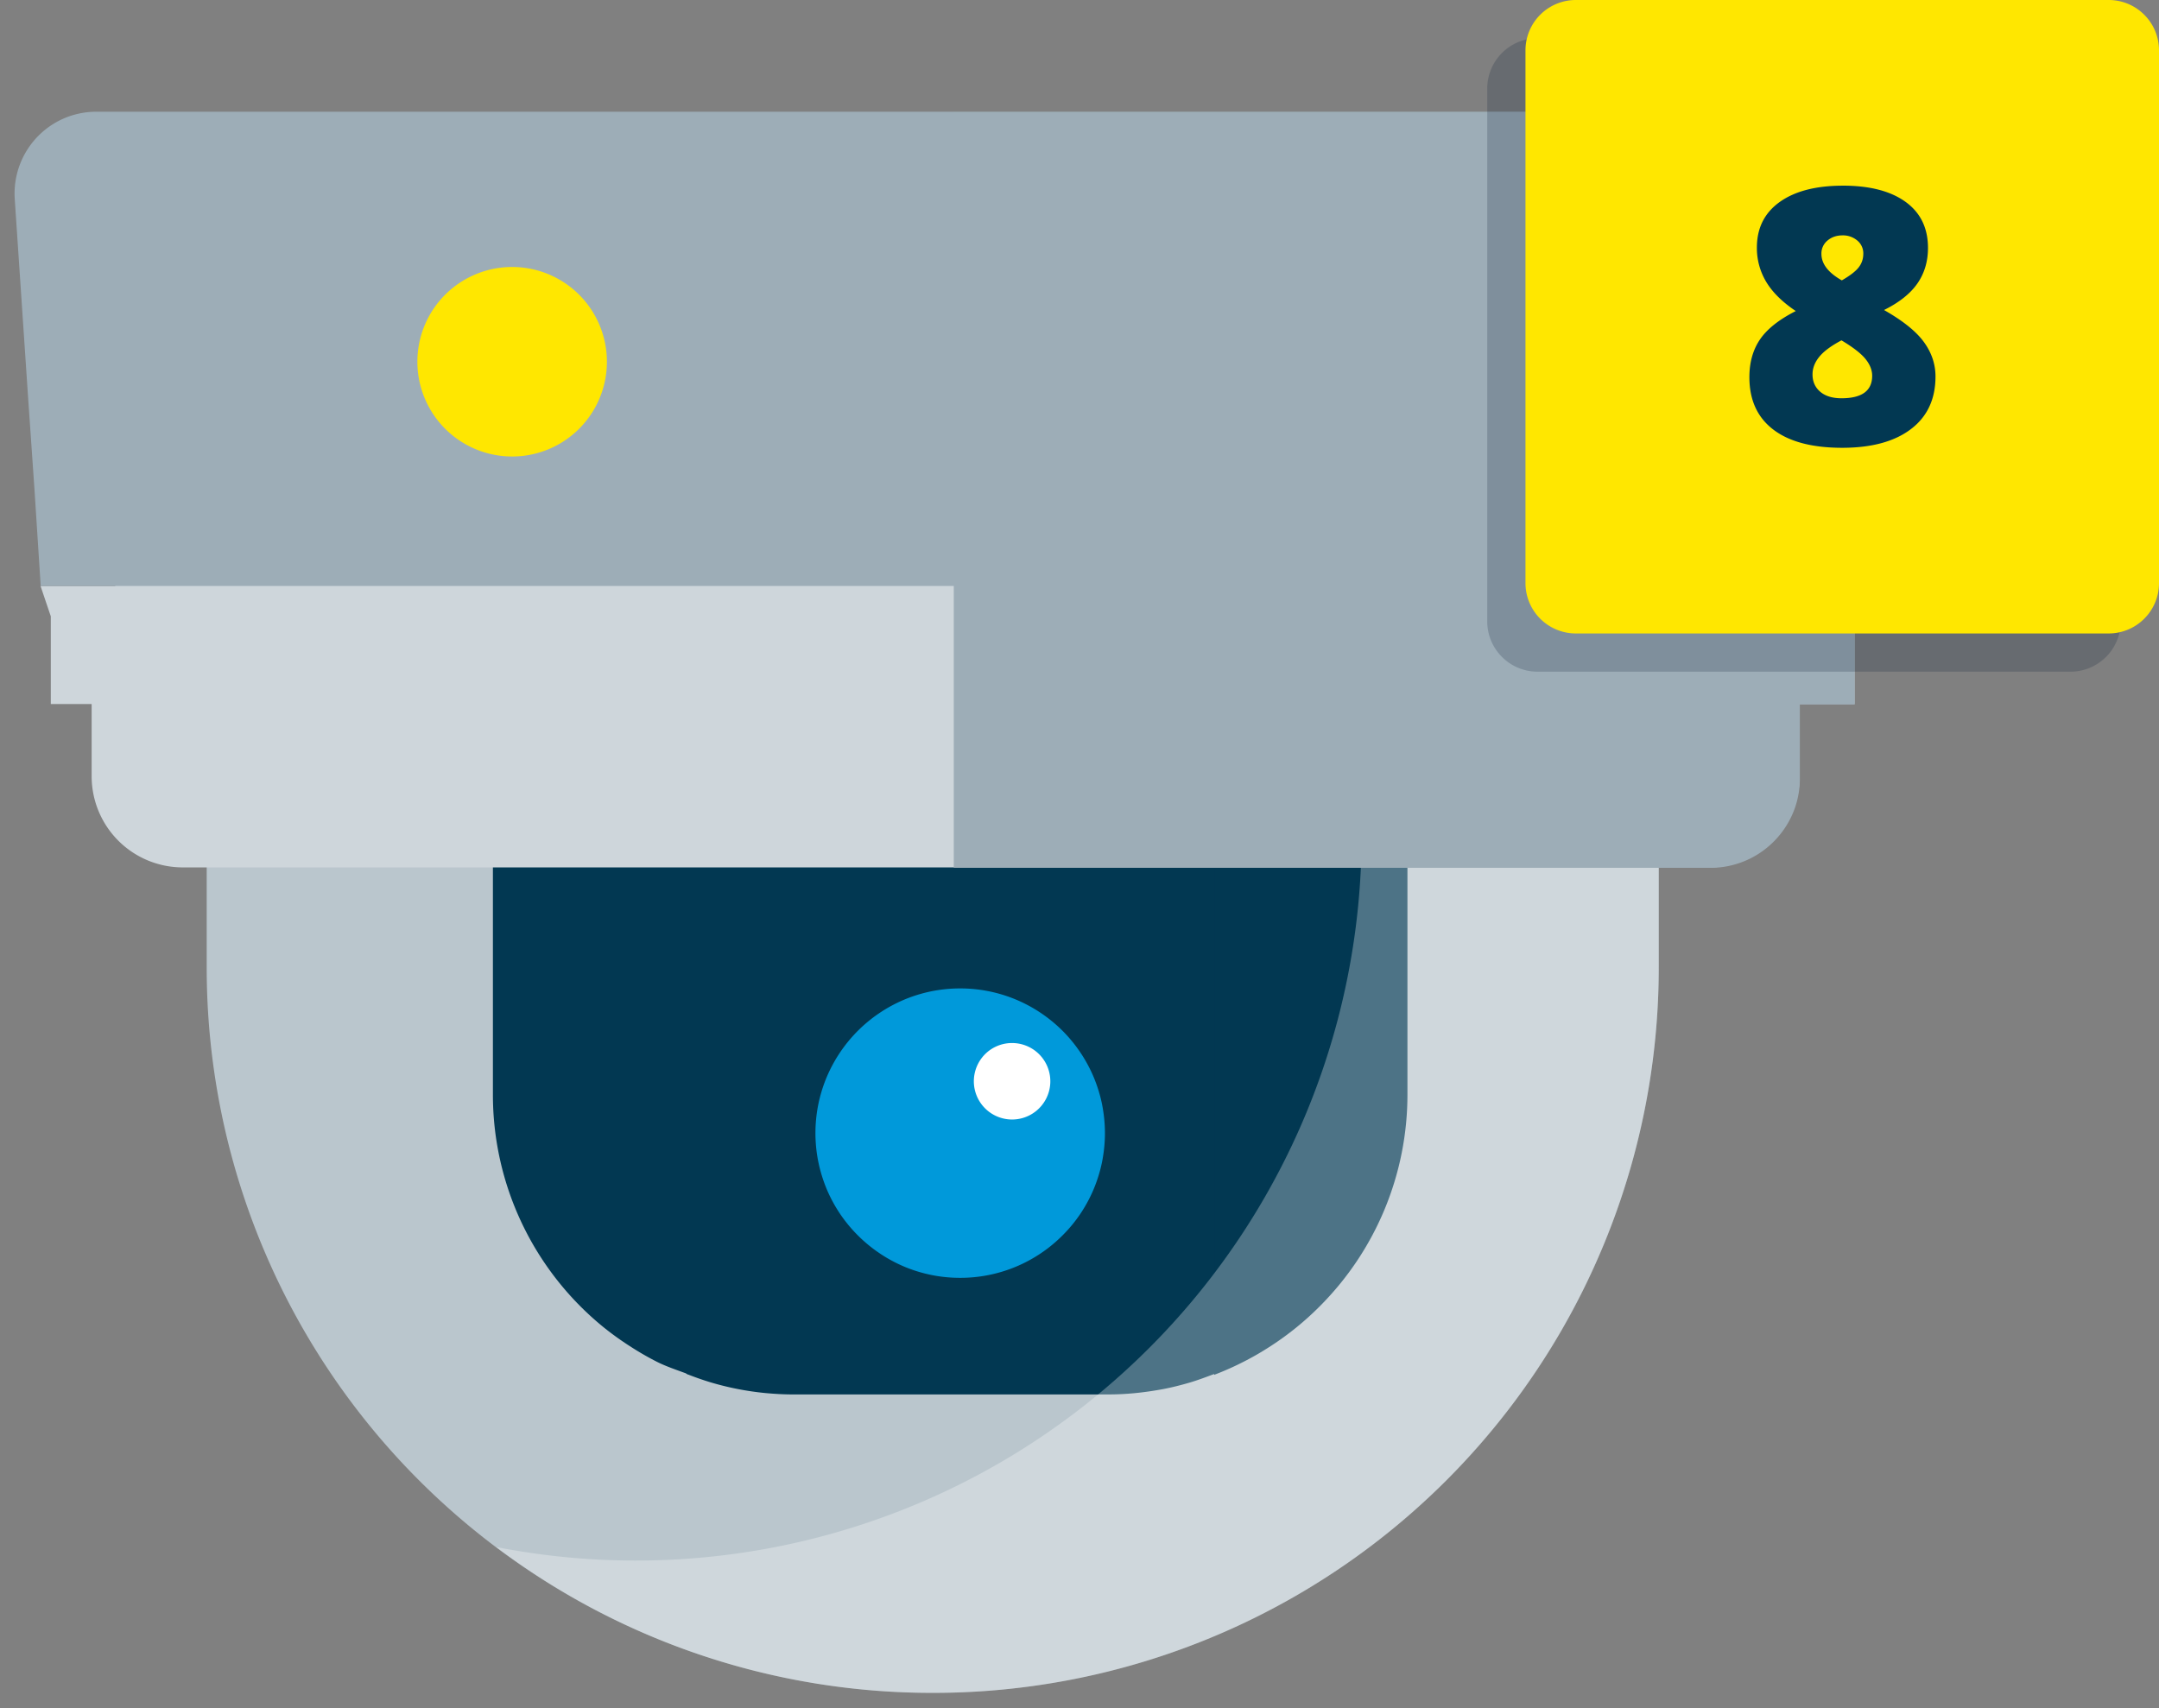 <svg width="115" height="91" xmlns="http://www.w3.org/2000/svg">
  <rect width="100%" height="100%" fill="#808080" stroke="none"/>
  <g fill="none" fill-rule="evenodd">
    <path d="M49.682 90.182A38.633 38.633 0 0 1 11.01 51.508V41.065h77.344v10.443a38.642 38.642 0 0 1-38.67 38.674z" fill="#BAC6CD" fill-rule="nonzero"/>
    <path d="M64.673 42.746V73.24c.53-.202 1.048-.432 1.553-.69.5-.253.985-.534 1.455-.84a15.71 15.71 0 0 0 2.603-2.109 15.945 15.945 0 0 0 4.684-11.305V42.746H64.673zM26.255 42.746v15.55a15.96 15.96 0 0 0 5.917 12.427c.44.353.898.682 1.373.986.47.306.955.587 1.455.84.505.258 1.216.488 1.745.69V42.746h-10.49z" fill="#023852" fill-rule="nonzero"/>
    <path d="M50.622 41.12H36.559v32.065c.442.178.892.335 1.35.472a15.423 15.423 0 0 0 2.857.553c.497.046.983.074 1.486.074H59.01c.5 0 .998-.025 1.486-.074.489-.049.969-.12 1.455-.21.486-.093.942-.209 1.402-.343.46-.135.908-.306 1.35-.472V41.12h-14.08z" fill="#023852" fill-rule="nonzero"/>
    <path d="M72.527 41.065v3.395a38.647 38.647 0 0 1-38.676 38.673 38.214 38.214 0 0 1-5.6-.41 41.44 41.44 0 0 1-1.815-.308 38.458 38.458 0 0 0 16.84 7.238c2.115.353 4.256.53 6.4.529a38.633 38.633 0 0 0 38.677-38.674V41.065H72.527z" fill="#FFF" fill-rule="nonzero" opacity=".3"/>
    <path d="M91.012 46.208H9.726a4.855 4.855 0 0 1-4.844-4.844v-6.909a4.855 4.855 0 0 1 4.844-4.838h81.286a4.838 4.838 0 0 1 3.421 1.423 4.822 4.822 0 0 1 1.423 3.421v6.91c0 .645-.13 1.284-.382 1.878a4.881 4.881 0 0 1-2.58 2.58 4.783 4.783 0 0 1-1.882.379z" fill="#CED6DB" fill-rule="nonzero"/>
    <path fill="#CED6DB" fill-rule="nonzero" d="M87 31.217H2.159l.274.81.273.805H98.78l.241-.401.239-.405.238-.404.242-.405h-6.371zM2.706 32.832H98.78V37.504H2.706v-3.503z"/>
    <path d="M5.138 5.952h91.637c.609 0 1.211.126 1.768.372a4.364 4.364 0 0 1 2.584 4.283l-.352 5.152-.347 5.152-.343 5.154-.346 5.152H2.168l-.332-5.152-.357-5.154-.347-5.152-.346-5.152a4.364 4.364 0 0 1 2.58-4.283 4.364 4.364 0 0 1 1.772-.372z" fill="#9DADB7" fill-rule="nonzero"/>
    <path d="M32.327 19.258a5.047 5.047 0 1 0-10.095.025 5.047 5.047 0 0 0 10.095-.025z" fill="#FFE700" fill-rule="nonzero"/>
    <path d="M14.383 18.327a1.411 1.411 0 1 0 0 0z" fill="#0099DA" fill-rule="nonzero"/>
    <path d="M96.783 5.978h-45.98v40.253h40.316a4.748 4.748 0 0 0 3.354-1.393c.434-.433.78-.946 1.022-1.51.248-.583.375-1.21.375-1.844v-3.957h2.923v-4.654l.239-.405.241-.404.239-.401.241-.405.344-5.155.358-5.158.346-5.152.343-5.154a4.314 4.314 0 0 0-.253-1.79 4.364 4.364 0 0 0-4.096-2.863l-.012-.008z" fill="#9DADB7" fill-rule="nonzero" style="mix-blend-mode:multiply"/>
    <path d="M51.145 52.655a7.685 7.685 0 0 0-4.308 1.316 7.78 7.78 0 0 0-1.142.94 7.767 7.767 0 0 0-1.653 2.452 7.71 7.71 0 0 0-.449 4.554c.104.503.256.985.449 1.447.195.46.435.9.711 1.31a7.802 7.802 0 0 0 3.391 2.793 7.685 7.685 0 0 0 3.001.606 7.685 7.685 0 0 0 5.45-2.26c.349-.347.665-.728.943-1.139.276-.41.516-.85.71-1.31.194-.462.346-.944.45-1.447.1-.502.157-1.02.157-1.552 0-.534-.057-1.052-.157-1.555a7.798 7.798 0 0 0-.45-1.447 7.767 7.767 0 0 0-1.652-2.452 7.78 7.78 0 0 0-2.452-1.65 7.685 7.685 0 0 0-2.999-.606" fill="#0099DA"/>
    <path d="M53.91 55.564a2.03 2.03 0 0 0-1.69.897 2.052 2.052 0 0 0-.306.729 2.037 2.037 0 1 0 1.995-1.626" fill="#FFF"/>
    <g fill-rule="nonzero">
      <path d="M110.281 2.036h-28.38a2.682 2.682 0 0 0-2.683 2.683v28.38c0 1.482 1.201 2.683 2.682 2.683h28.381a2.682 2.682 0 0 0 2.683-2.682V4.719a2.682 2.682 0 0 0-2.683-2.683z" fill="#081935" opacity=".2" style="mix-blend-mode:multiply"/>
      <path d="M112.318 0H83.937a2.682 2.682 0 0 0-2.682 2.682v28.381a2.682 2.682 0 0 0 2.682 2.682h28.38c1.482 0 2.683-1.2 2.683-2.682V2.683C115 1.2 113.8 0 112.318 0z" fill="#FFE700"/>
      <path d="M98.162 9.89c1.43 0 2.544.289 3.34.865.795.576 1.193 1.393 1.193 2.453 0 .718-.187 1.348-.562 1.89-.374.542-.968 1.014-1.779 1.417 1.003.57 1.711 1.138 2.123 1.705.412.567.618 1.178.618 1.835 0 1.207-.437 2.143-1.31 2.805-.873.663-2.094.995-3.66.995-1.599 0-2.822-.324-3.67-.971-.849-.648-1.273-1.578-1.273-2.792 0-.787.189-1.457.567-2.012.377-.554 1.012-1.057 1.904-1.51-.718-.482-1.243-1.001-1.575-1.555a3.492 3.492 0 0 1-.497-1.826c0-1.04.406-1.85 1.217-2.43.812-.579 1.933-.868 3.364-.868zm-1.617 10.053c0 .384.136.692.409.925.272.232.65.348 1.133.348 1.09 0 1.635-.4 1.635-1.198 0-.304-.119-.603-.357-.897-.239-.294-.665-.624-1.278-.99-.551.292-.946.584-1.184.879-.239.294-.358.605-.358.933zm1.598-7.404c-.316 0-.582.091-.799.274a.886.886 0 0 0-.325.71c0 .533.362 1.004 1.087 1.413.44-.254.74-.487.901-.697.161-.21.242-.45.242-.716a.882.882 0 0 0-.326-.715 1.184 1.184 0 0 0-.78-.27z" fill="#023852"/>
    </g>
  </g>
</svg>
